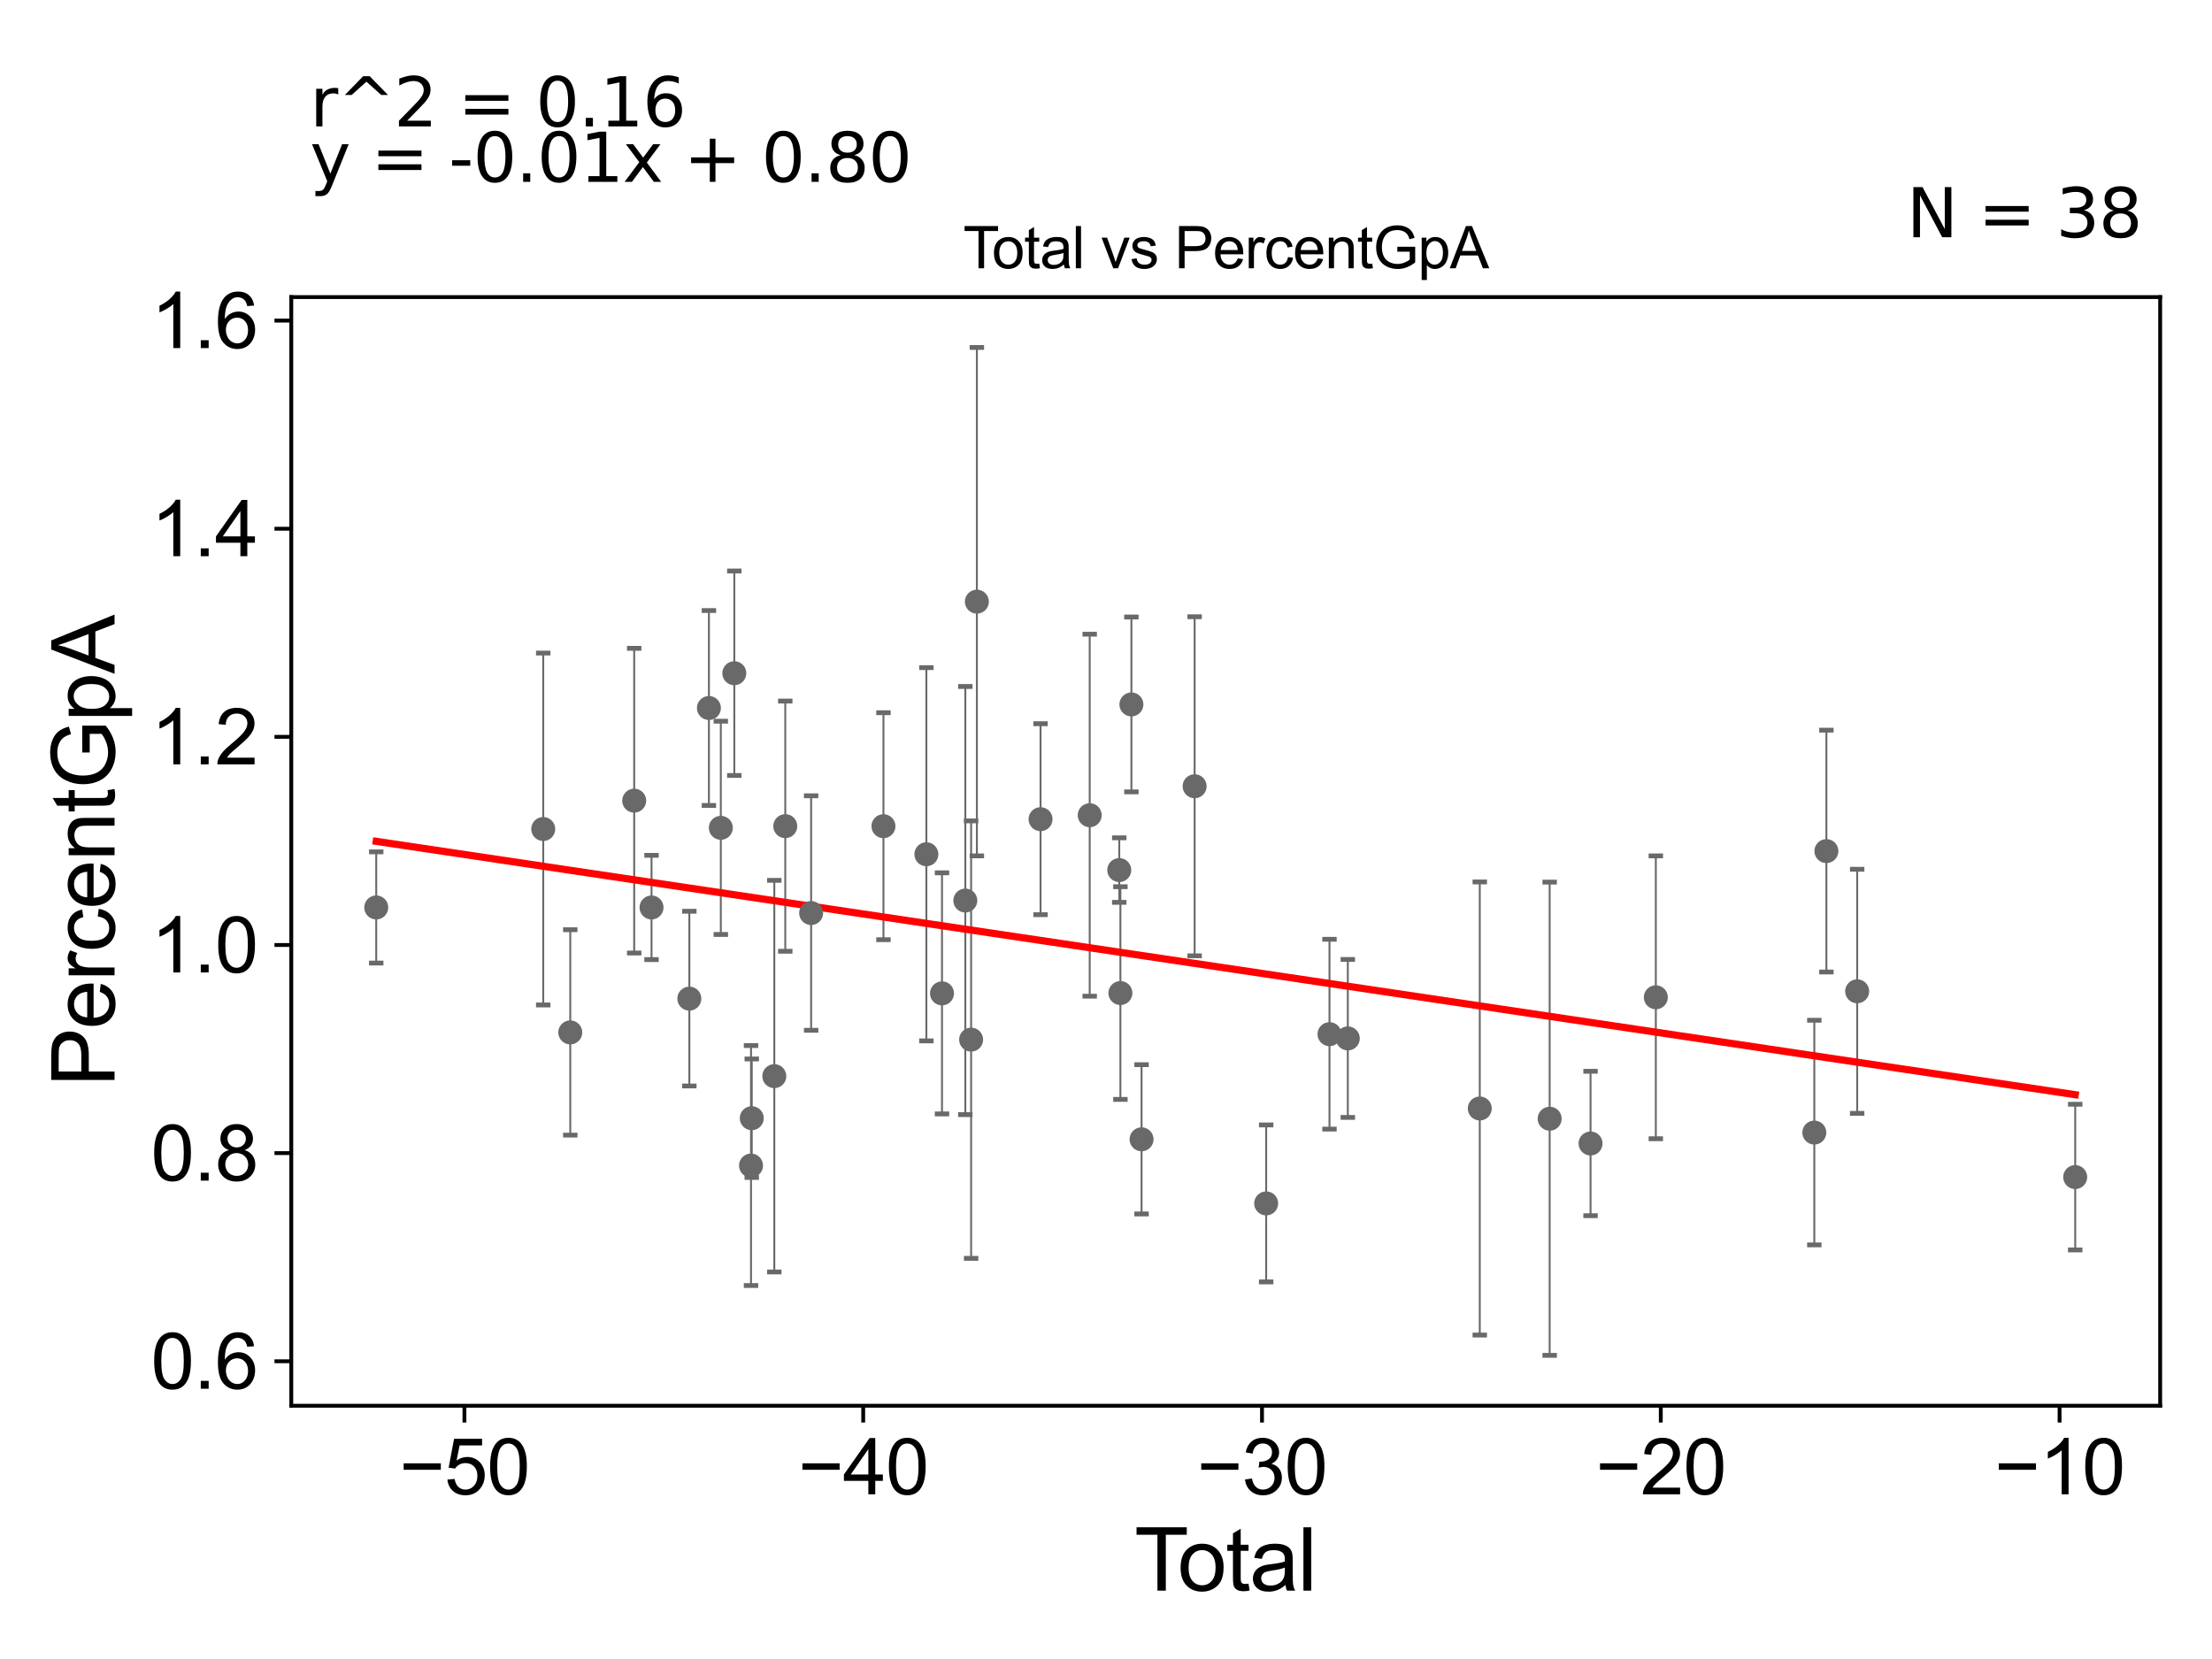 <?xml version="1.0" encoding="utf-8" standalone="no"?>
<!DOCTYPE svg PUBLIC "-//W3C//DTD SVG 1.1//EN"
  "http://www.w3.org/Graphics/SVG/1.1/DTD/svg11.dtd">
<svg xmlns:xlink="http://www.w3.org/1999/xlink" width="460.8pt" height="345.6pt" viewBox="0 0 460.8 345.6" xmlns="http://www.w3.org/2000/svg" version="1.1">
 <defs>
  <style type="text/css">*{stroke-linejoin: round; stroke-linecap: butt}</style>
 </defs>
 <g id="figure_1">
  <g id="patch_1">
   <path d="M 0 345.6 
L 460.8 345.6 
L 460.8 0 
L 0 0 
z
" style="fill: #ffffff"/>
  </g>
  <g id="axes_1">
   <g id="patch_2">
    <path d="M 60.68 292.84 
L 450 292.84 
L 450 61.886 
L 60.68 61.886 
z
" style="fill: #ffffff"/>
   </g>
   <g id="PathCollection_1">
    <defs>
     <path id="m929ece4492" d="M 0 1.118 
C 0.297 1.118 0.581 1 0.791 0.791 
C 1 0.581 1.118 0.297 1.118 0 
C 1.118 -0.297 1 -0.581 0.791 -0.791 
C 0.581 -1 0.297 -1.118 0 -1.118 
C -0.297 -1.118 -0.581 -1 -0.791 -0.791 
C -1 -0.581 -1.118 -0.297 -1.118 0 
C -1.118 0.297 -1 0.581 -0.791 0.791 
C -0.581 1 -0.297 1.118 0 1.118 
z
" style="stroke: #696969"/>
    </defs>
    <g clip-path="url(#pa917d8579d)">
     <use xlink:href="#m929ece4492" x="78.376" y="189.039" style="fill: #696969; stroke: #696969"/>
     <use xlink:href="#m929ece4492" x="227.007" y="169.824" style="fill: #696969; stroke: #696969"/>
     <use xlink:href="#m929ece4492" x="233.162" y="181.252" style="fill: #696969; stroke: #696969"/>
     <use xlink:href="#m929ece4492" x="233.402" y="206.871" style="fill: #696969; stroke: #696969"/>
     <use xlink:href="#m929ece4492" x="235.692" y="146.745" style="fill: #696969; stroke: #696969"/>
     <use xlink:href="#m929ece4492" x="237.807" y="237.338" style="fill: #696969; stroke: #696969"/>
     <use xlink:href="#m929ece4492" x="248.863" y="163.792" style="fill: #696969; stroke: #696969"/>
     <use xlink:href="#m929ece4492" x="263.766" y="250.694" style="fill: #696969; stroke: #696969"/>
     <use xlink:href="#m929ece4492" x="276.958" y="215.438" style="fill: #696969; stroke: #696969"/>
     <use xlink:href="#m929ece4492" x="280.774" y="216.322" style="fill: #696969; stroke: #696969"/>
     <use xlink:href="#m929ece4492" x="308.264" y="230.918" style="fill: #696969; stroke: #696969"/>
     <use xlink:href="#m929ece4492" x="322.824" y="233.049" style="fill: #696969; stroke: #696969"/>
     <use xlink:href="#m929ece4492" x="331.339" y="238.209" style="fill: #696969; stroke: #696969"/>
     <use xlink:href="#m929ece4492" x="344.939" y="207.755" style="fill: #696969; stroke: #696969"/>
     <use xlink:href="#m929ece4492" x="377.955" y="235.935" style="fill: #696969; stroke: #696969"/>
     <use xlink:href="#m929ece4492" x="380.471" y="177.299" style="fill: #696969; stroke: #696969"/>
     <use xlink:href="#m929ece4492" x="216.764" y="170.652" style="fill: #696969; stroke: #696969"/>
     <use xlink:href="#m929ece4492" x="203.499" y="125.337" style="fill: #696969; stroke: #696969"/>
     <use xlink:href="#m929ece4492" x="202.302" y="216.572" style="fill: #696969; stroke: #696969"/>
     <use xlink:href="#m929ece4492" x="201.092" y="187.602" style="fill: #696969; stroke: #696969"/>
     <use xlink:href="#m929ece4492" x="113.166" y="172.699" style="fill: #696969; stroke: #696969"/>
     <use xlink:href="#m929ece4492" x="118.796" y="215.07" style="fill: #696969; stroke: #696969"/>
     <use xlink:href="#m929ece4492" x="132.115" y="166.793" style="fill: #696969; stroke: #696969"/>
     <use xlink:href="#m929ece4492" x="135.725" y="189.041" style="fill: #696969; stroke: #696969"/>
     <use xlink:href="#m929ece4492" x="143.602" y="208.031" style="fill: #696969; stroke: #696969"/>
     <use xlink:href="#m929ece4492" x="147.68" y="147.488" style="fill: #696969; stroke: #696969"/>
     <use xlink:href="#m929ece4492" x="150.16" y="172.452" style="fill: #696969; stroke: #696969"/>
     <use xlink:href="#m929ece4492" x="386.883" y="206.505" style="fill: #696969; stroke: #696969"/>
     <use xlink:href="#m929ece4492" x="152.971" y="140.246" style="fill: #696969; stroke: #696969"/>
     <use xlink:href="#m929ece4492" x="156.605" y="232.942" style="fill: #696969; stroke: #696969"/>
     <use xlink:href="#m929ece4492" x="161.303" y="224.181" style="fill: #696969; stroke: #696969"/>
     <use xlink:href="#m929ece4492" x="163.587" y="172.103" style="fill: #696969; stroke: #696969"/>
     <use xlink:href="#m929ece4492" x="168.974" y="190.203" style="fill: #696969; stroke: #696969"/>
     <use xlink:href="#m929ece4492" x="184.041" y="172.112" style="fill: #696969; stroke: #696969"/>
     <use xlink:href="#m929ece4492" x="192.981" y="177.958" style="fill: #696969; stroke: #696969"/>
     <use xlink:href="#m929ece4492" x="196.236" y="206.937" style="fill: #696969; stroke: #696969"/>
     <use xlink:href="#m929ece4492" x="156.452" y="242.805" style="fill: #696969; stroke: #696969"/>
     <use xlink:href="#m929ece4492" x="432.304" y="245.209" style="fill: #696969; stroke: #696969"/>
    </g>
   </g>
   <g id="matplotlib.axis_1">
    <g id="xtick_1">
     <g id="line2d_1">
      <defs>
       <path id="m50096d77b1" d="M 0 0 
L 0 3.5 
" style="stroke: #000000; stroke-width: 0.8"/>
      </defs>
      <g>
       <use xlink:href="#m50096d77b1" x="96.748" y="292.84" style="stroke: #000000; stroke-width: 0.8"/>
      </g>
     </g>
     <g id="text_1">
      <!-- −50 -->
      <g transform="translate(83.178 311.293)scale(0.16 -0.16)">
       <defs>
        <path id="ArialMT-2212" d="M 3381 1997 
L 356 1997 
L 356 2522 
L 3381 2522 
L 3381 1997 
z
" transform="scale(0.016)"/>
        <path id="ArialMT-35" d="M 266 1200 
L 856 1250 
Q 922 819 1161 601 
Q 1400 384 1738 384 
Q 2144 384 2425 690 
Q 2706 997 2706 1503 
Q 2706 1984 2436 2262 
Q 2166 2541 1728 2541 
Q 1456 2541 1237 2417 
Q 1019 2294 894 2097 
L 366 2166 
L 809 4519 
L 3088 4519 
L 3088 3981 
L 1259 3981 
L 1013 2750 
Q 1425 3038 1878 3038 
Q 2478 3038 2890 2622 
Q 3303 2206 3303 1553 
Q 3303 931 2941 478 
Q 2500 -78 1738 -78 
Q 1113 -78 717 272 
Q 322 622 266 1200 
z
" transform="scale(0.016)"/>
        <path id="ArialMT-30" d="M 266 2259 
Q 266 3072 433 3567 
Q 600 4063 929 4331 
Q 1259 4600 1759 4600 
Q 2128 4600 2406 4451 
Q 2684 4303 2865 4023 
Q 3047 3744 3150 3342 
Q 3253 2941 3253 2259 
Q 3253 1453 3087 958 
Q 2922 463 2592 192 
Q 2263 -78 1759 -78 
Q 1097 -78 719 397 
Q 266 969 266 2259 
z
M 844 2259 
Q 844 1131 1108 757 
Q 1372 384 1759 384 
Q 2147 384 2411 759 
Q 2675 1134 2675 2259 
Q 2675 3391 2411 3762 
Q 2147 4134 1753 4134 
Q 1366 4134 1134 3806 
Q 844 3388 844 2259 
z
" transform="scale(0.016)"/>
       </defs>
       <use xlink:href="#ArialMT-2212"/>
       <use xlink:href="#ArialMT-35" x="58.398"/>
       <use xlink:href="#ArialMT-30" x="114.014"/>
      </g>
     </g>
    </g>
    <g id="xtick_2">
     <g id="line2d_2">
      <g>
       <use xlink:href="#m50096d77b1" x="179.823" y="292.84" style="stroke: #000000; stroke-width: 0.8"/>
      </g>
     </g>
     <g id="text_2">
      <!-- −40 -->
      <g transform="translate(166.253 311.293)scale(0.16 -0.16)">
       <defs>
        <path id="ArialMT-34" d="M 2069 0 
L 2069 1097 
L 81 1097 
L 81 1613 
L 2172 4581 
L 2631 4581 
L 2631 1613 
L 3250 1613 
L 3250 1097 
L 2631 1097 
L 2631 0 
L 2069 0 
z
M 2069 1613 
L 2069 3678 
L 634 1613 
L 2069 1613 
z
" transform="scale(0.016)"/>
       </defs>
       <use xlink:href="#ArialMT-2212"/>
       <use xlink:href="#ArialMT-34" x="58.398"/>
       <use xlink:href="#ArialMT-30" x="114.014"/>
      </g>
     </g>
    </g>
    <g id="xtick_3">
     <g id="line2d_3">
      <g>
       <use xlink:href="#m50096d77b1" x="262.898" y="292.84" style="stroke: #000000; stroke-width: 0.8"/>
      </g>
     </g>
     <g id="text_3">
      <!-- −30 -->
      <g transform="translate(249.328 311.293)scale(0.16 -0.16)">
       <defs>
        <path id="ArialMT-33" d="M 269 1209 
L 831 1284 
Q 928 806 1161 595 
Q 1394 384 1728 384 
Q 2125 384 2398 659 
Q 2672 934 2672 1341 
Q 2672 1728 2419 1979 
Q 2166 2231 1775 2231 
Q 1616 2231 1378 2169 
L 1441 2663 
Q 1497 2656 1531 2656 
Q 1891 2656 2178 2843 
Q 2466 3031 2466 3422 
Q 2466 3731 2256 3934 
Q 2047 4138 1716 4138 
Q 1388 4138 1169 3931 
Q 950 3725 888 3313 
L 325 3413 
Q 428 3978 793 4289 
Q 1159 4600 1703 4600 
Q 2078 4600 2393 4439 
Q 2709 4278 2876 4000 
Q 3044 3722 3044 3409 
Q 3044 3113 2884 2869 
Q 2725 2625 2413 2481 
Q 2819 2388 3044 2092 
Q 3269 1797 3269 1353 
Q 3269 753 2831 336 
Q 2394 -81 1725 -81 
Q 1122 -81 723 278 
Q 325 638 269 1209 
z
" transform="scale(0.016)"/>
       </defs>
       <use xlink:href="#ArialMT-2212"/>
       <use xlink:href="#ArialMT-33" x="58.398"/>
       <use xlink:href="#ArialMT-30" x="114.014"/>
      </g>
     </g>
    </g>
    <g id="xtick_4">
     <g id="line2d_4">
      <g>
       <use xlink:href="#m50096d77b1" x="345.973" y="292.84" style="stroke: #000000; stroke-width: 0.8"/>
      </g>
     </g>
     <g id="text_4">
      <!-- −20 -->
      <g transform="translate(332.403 311.293)scale(0.16 -0.16)">
       <defs>
        <path id="ArialMT-32" d="M 3222 541 
L 3222 0 
L 194 0 
Q 188 203 259 391 
Q 375 700 629 1000 
Q 884 1300 1366 1694 
Q 2113 2306 2375 2664 
Q 2638 3022 2638 3341 
Q 2638 3675 2398 3904 
Q 2159 4134 1775 4134 
Q 1369 4134 1125 3890 
Q 881 3647 878 3216 
L 300 3275 
Q 359 3922 746 4261 
Q 1134 4600 1788 4600 
Q 2447 4600 2831 4234 
Q 3216 3869 3216 3328 
Q 3216 3053 3103 2787 
Q 2991 2522 2730 2228 
Q 2469 1934 1863 1422 
Q 1356 997 1212 845 
Q 1069 694 975 541 
L 3222 541 
z
" transform="scale(0.016)"/>
       </defs>
       <use xlink:href="#ArialMT-2212"/>
       <use xlink:href="#ArialMT-32" x="58.398"/>
       <use xlink:href="#ArialMT-30" x="114.014"/>
      </g>
     </g>
    </g>
    <g id="xtick_5">
     <g id="line2d_5">
      <g>
       <use xlink:href="#m50096d77b1" x="429.047" y="292.84" style="stroke: #000000; stroke-width: 0.8"/>
      </g>
     </g>
     <g id="text_5">
      <!-- −10 -->
      <g transform="translate(415.477 311.293)scale(0.16 -0.16)">
       <defs>
        <path id="ArialMT-31" d="M 2384 0 
L 1822 0 
L 1822 3584 
Q 1619 3391 1289 3197 
Q 959 3003 697 2906 
L 697 3450 
Q 1169 3672 1522 3987 
Q 1875 4303 2022 4600 
L 2384 4600 
L 2384 0 
z
" transform="scale(0.016)"/>
       </defs>
       <use xlink:href="#ArialMT-2212"/>
       <use xlink:href="#ArialMT-31" x="58.398"/>
       <use xlink:href="#ArialMT-30" x="114.014"/>
      </g>
     </g>
    </g>
    <g id="text_6">
     <!-- Total -->
     <g transform="translate(236.335 331.357)scale(0.18 -0.18)">
      <defs>
       <path id="ArialMT-54" d="M 1659 0 
L 1659 4041 
L 150 4041 
L 150 4581 
L 3781 4581 
L 3781 4041 
L 2266 4041 
L 2266 0 
L 1659 0 
z
" transform="scale(0.016)"/>
       <path id="ArialMT-6f" d="M 213 1659 
Q 213 2581 725 3025 
Q 1153 3394 1769 3394 
Q 2453 3394 2887 2945 
Q 3322 2497 3322 1706 
Q 3322 1066 3130 698 
Q 2938 331 2570 128 
Q 2203 -75 1769 -75 
Q 1072 -75 642 372 
Q 213 819 213 1659 
z
M 791 1659 
Q 791 1022 1069 705 
Q 1347 388 1769 388 
Q 2188 388 2466 706 
Q 2744 1025 2744 1678 
Q 2744 2294 2464 2611 
Q 2184 2928 1769 2928 
Q 1347 2928 1069 2612 
Q 791 2297 791 1659 
z
" transform="scale(0.016)"/>
       <path id="ArialMT-74" d="M 1650 503 
L 1731 6 
Q 1494 -44 1306 -44 
Q 1000 -44 831 53 
Q 663 150 594 308 
Q 525 466 525 972 
L 525 2881 
L 113 2881 
L 113 3319 
L 525 3319 
L 525 4141 
L 1084 4478 
L 1084 3319 
L 1650 3319 
L 1650 2881 
L 1084 2881 
L 1084 941 
Q 1084 700 1114 631 
Q 1144 563 1211 522 
Q 1278 481 1403 481 
Q 1497 481 1650 503 
z
" transform="scale(0.016)"/>
       <path id="ArialMT-61" d="M 2588 409 
Q 2275 144 1986 34 
Q 1697 -75 1366 -75 
Q 819 -75 525 192 
Q 231 459 231 875 
Q 231 1119 342 1320 
Q 453 1522 633 1644 
Q 813 1766 1038 1828 
Q 1203 1872 1538 1913 
Q 2219 1994 2541 2106 
Q 2544 2222 2544 2253 
Q 2544 2597 2384 2738 
Q 2169 2928 1744 2928 
Q 1347 2928 1158 2789 
Q 969 2650 878 2297 
L 328 2372 
Q 403 2725 575 2942 
Q 747 3159 1072 3276 
Q 1397 3394 1825 3394 
Q 2250 3394 2515 3294 
Q 2781 3194 2906 3042 
Q 3031 2891 3081 2659 
Q 3109 2516 3109 2141 
L 3109 1391 
Q 3109 606 3145 398 
Q 3181 191 3288 0 
L 2700 0 
Q 2613 175 2588 409 
z
M 2541 1666 
Q 2234 1541 1622 1453 
Q 1275 1403 1131 1340 
Q 988 1278 909 1158 
Q 831 1038 831 891 
Q 831 666 1001 516 
Q 1172 366 1500 366 
Q 1825 366 2078 508 
Q 2331 650 2450 897 
Q 2541 1088 2541 1459 
L 2541 1666 
z
" transform="scale(0.016)"/>
       <path id="ArialMT-6c" d="M 409 0 
L 409 4581 
L 972 4581 
L 972 0 
L 409 0 
z
" transform="scale(0.016)"/>
      </defs>
      <use xlink:href="#ArialMT-54"/>
      <use xlink:href="#ArialMT-6f" x="49.959"/>
      <use xlink:href="#ArialMT-74" x="105.574"/>
      <use xlink:href="#ArialMT-61" x="133.357"/>
      <use xlink:href="#ArialMT-6c" x="188.973"/>
     </g>
    </g>
   </g>
   <g id="matplotlib.axis_2">
    <g id="ytick_1">
     <g id="line2d_6">
      <defs>
       <path id="m9657b089d9" d="M 0 0 
L -3.5 0 
" style="stroke: #000000; stroke-width: 0.8"/>
      </defs>
      <g>
       <use xlink:href="#m9657b089d9" x="60.68" y="283.572" style="stroke: #000000; stroke-width: 0.8"/>
      </g>
     </g>
     <g id="text_7">
      <!-- 0.6 -->
      <g transform="translate(31.44 289.298)scale(0.16 -0.16)">
       <defs>
        <path id="ArialMT-2e" d="M 581 0 
L 581 641 
L 1222 641 
L 1222 0 
L 581 0 
z
" transform="scale(0.016)"/>
        <path id="ArialMT-36" d="M 3184 3459 
L 2625 3416 
Q 2550 3747 2413 3897 
Q 2184 4138 1850 4138 
Q 1581 4138 1378 3988 
Q 1113 3794 959 3422 
Q 806 3050 800 2363 
Q 1003 2672 1297 2822 
Q 1591 2972 1913 2972 
Q 2475 2972 2870 2558 
Q 3266 2144 3266 1488 
Q 3266 1056 3080 686 
Q 2894 316 2569 119 
Q 2244 -78 1831 -78 
Q 1128 -78 684 439 
Q 241 956 241 2144 
Q 241 3472 731 4075 
Q 1159 4600 1884 4600 
Q 2425 4600 2770 4297 
Q 3116 3994 3184 3459 
z
M 888 1484 
Q 888 1194 1011 928 
Q 1134 663 1356 523 
Q 1578 384 1822 384 
Q 2178 384 2434 671 
Q 2691 959 2691 1453 
Q 2691 1928 2437 2201 
Q 2184 2475 1800 2475 
Q 1419 2475 1153 2201 
Q 888 1928 888 1484 
z
" transform="scale(0.016)"/>
       </defs>
       <use xlink:href="#ArialMT-30"/>
       <use xlink:href="#ArialMT-2e" x="55.615"/>
       <use xlink:href="#ArialMT-36" x="83.398"/>
      </g>
     </g>
    </g>
    <g id="ytick_2">
     <g id="line2d_7">
      <g>
       <use xlink:href="#m9657b089d9" x="60.68" y="240.214" style="stroke: #000000; stroke-width: 0.8"/>
      </g>
     </g>
     <g id="text_8">
      <!-- 0.8 -->
      <g transform="translate(31.44 245.941)scale(0.16 -0.16)">
       <defs>
        <path id="ArialMT-38" d="M 1131 2484 
Q 781 2613 612 2850 
Q 444 3088 444 3419 
Q 444 3919 803 4259 
Q 1163 4600 1759 4600 
Q 2359 4600 2725 4251 
Q 3091 3903 3091 3403 
Q 3091 3084 2923 2848 
Q 2756 2613 2416 2484 
Q 2838 2347 3058 2040 
Q 3278 1734 3278 1309 
Q 3278 722 2862 322 
Q 2447 -78 1769 -78 
Q 1091 -78 675 323 
Q 259 725 259 1325 
Q 259 1772 486 2073 
Q 713 2375 1131 2484 
z
M 1019 3438 
Q 1019 3113 1228 2906 
Q 1438 2700 1772 2700 
Q 2097 2700 2305 2904 
Q 2513 3109 2513 3406 
Q 2513 3716 2298 3927 
Q 2084 4138 1766 4138 
Q 1444 4138 1231 3931 
Q 1019 3725 1019 3438 
z
M 838 1322 
Q 838 1081 952 856 
Q 1066 631 1291 507 
Q 1516 384 1775 384 
Q 2178 384 2440 643 
Q 2703 903 2703 1303 
Q 2703 1709 2433 1975 
Q 2163 2241 1756 2241 
Q 1359 2241 1098 1978 
Q 838 1716 838 1322 
z
" transform="scale(0.016)"/>
       </defs>
       <use xlink:href="#ArialMT-30"/>
       <use xlink:href="#ArialMT-2e" x="55.615"/>
       <use xlink:href="#ArialMT-38" x="83.398"/>
      </g>
     </g>
    </g>
    <g id="ytick_3">
     <g id="line2d_8">
      <g>
       <use xlink:href="#m9657b089d9" x="60.68" y="196.857" style="stroke: #000000; stroke-width: 0.8"/>
      </g>
     </g>
     <g id="text_9">
      <!-- 1.0 -->
      <g transform="translate(31.44 202.583)scale(0.16 -0.16)">
       <use xlink:href="#ArialMT-31"/>
       <use xlink:href="#ArialMT-2e" x="55.615"/>
       <use xlink:href="#ArialMT-30" x="83.398"/>
      </g>
     </g>
    </g>
    <g id="ytick_4">
     <g id="line2d_9">
      <g>
       <use xlink:href="#m9657b089d9" x="60.68" y="153.499" style="stroke: #000000; stroke-width: 0.8"/>
      </g>
     </g>
     <g id="text_10">
      <!-- 1.2 -->
      <g transform="translate(31.44 159.226)scale(0.16 -0.16)">
       <use xlink:href="#ArialMT-31"/>
       <use xlink:href="#ArialMT-2e" x="55.615"/>
       <use xlink:href="#ArialMT-32" x="83.398"/>
      </g>
     </g>
    </g>
    <g id="ytick_5">
     <g id="line2d_10">
      <g>
       <use xlink:href="#m9657b089d9" x="60.68" y="110.142" style="stroke: #000000; stroke-width: 0.8"/>
      </g>
     </g>
     <g id="text_11">
      <!-- 1.4 -->
      <g transform="translate(31.44 115.868)scale(0.16 -0.16)">
       <use xlink:href="#ArialMT-31"/>
       <use xlink:href="#ArialMT-2e" x="55.615"/>
       <use xlink:href="#ArialMT-34" x="83.398"/>
      </g>
     </g>
    </g>
    <g id="ytick_6">
     <g id="line2d_11">
      <g>
       <use xlink:href="#m9657b089d9" x="60.68" y="66.784" style="stroke: #000000; stroke-width: 0.8"/>
      </g>
     </g>
     <g id="text_12">
      <!-- 1.6 -->
      <g transform="translate(31.44 72.511)scale(0.16 -0.16)">
       <use xlink:href="#ArialMT-31"/>
       <use xlink:href="#ArialMT-2e" x="55.615"/>
       <use xlink:href="#ArialMT-36" x="83.398"/>
      </g>
     </g>
    </g>
    <g id="text_13">
     <!-- PercentGpA -->
     <g transform="translate(23.863 226.386)rotate(-90)scale(0.18 -0.18)">
      <defs>
       <path id="ArialMT-50" d="M 494 0 
L 494 4581 
L 2222 4581 
Q 2678 4581 2919 4538 
Q 3256 4481 3484 4323 
Q 3713 4166 3852 3881 
Q 3991 3597 3991 3256 
Q 3991 2672 3619 2267 
Q 3247 1863 2275 1863 
L 1100 1863 
L 1100 0 
L 494 0 
z
M 1100 2403 
L 2284 2403 
Q 2872 2403 3119 2622 
Q 3366 2841 3366 3238 
Q 3366 3525 3220 3729 
Q 3075 3934 2838 4000 
Q 2684 4041 2272 4041 
L 1100 4041 
L 1100 2403 
z
" transform="scale(0.016)"/>
       <path id="ArialMT-65" d="M 2694 1069 
L 3275 997 
Q 3138 488 2766 206 
Q 2394 -75 1816 -75 
Q 1088 -75 661 373 
Q 234 822 234 1631 
Q 234 2469 665 2931 
Q 1097 3394 1784 3394 
Q 2450 3394 2872 2941 
Q 3294 2488 3294 1666 
Q 3294 1616 3291 1516 
L 816 1516 
Q 847 969 1125 678 
Q 1403 388 1819 388 
Q 2128 388 2347 550 
Q 2566 713 2694 1069 
z
M 847 1978 
L 2700 1978 
Q 2663 2397 2488 2606 
Q 2219 2931 1791 2931 
Q 1403 2931 1139 2672 
Q 875 2413 847 1978 
z
" transform="scale(0.016)"/>
       <path id="ArialMT-72" d="M 416 0 
L 416 3319 
L 922 3319 
L 922 2816 
Q 1116 3169 1280 3281 
Q 1444 3394 1641 3394 
Q 1925 3394 2219 3213 
L 2025 2691 
Q 1819 2813 1613 2813 
Q 1428 2813 1281 2702 
Q 1134 2591 1072 2394 
Q 978 2094 978 1738 
L 978 0 
L 416 0 
z
" transform="scale(0.016)"/>
       <path id="ArialMT-63" d="M 2588 1216 
L 3141 1144 
Q 3050 572 2676 248 
Q 2303 -75 1759 -75 
Q 1078 -75 664 370 
Q 250 816 250 1647 
Q 250 2184 428 2587 
Q 606 2991 970 3192 
Q 1334 3394 1763 3394 
Q 2303 3394 2647 3120 
Q 2991 2847 3088 2344 
L 2541 2259 
Q 2463 2594 2264 2762 
Q 2066 2931 1784 2931 
Q 1359 2931 1093 2626 
Q 828 2322 828 1663 
Q 828 994 1084 691 
Q 1341 388 1753 388 
Q 2084 388 2306 591 
Q 2528 794 2588 1216 
z
" transform="scale(0.016)"/>
       <path id="ArialMT-6e" d="M 422 0 
L 422 3319 
L 928 3319 
L 928 2847 
Q 1294 3394 1984 3394 
Q 2284 3394 2536 3286 
Q 2788 3178 2913 3003 
Q 3038 2828 3088 2588 
Q 3119 2431 3119 2041 
L 3119 0 
L 2556 0 
L 2556 2019 
Q 2556 2363 2490 2533 
Q 2425 2703 2258 2804 
Q 2091 2906 1866 2906 
Q 1506 2906 1245 2678 
Q 984 2450 984 1813 
L 984 0 
L 422 0 
z
" transform="scale(0.016)"/>
       <path id="ArialMT-47" d="M 2638 1797 
L 2638 2334 
L 4578 2338 
L 4578 638 
Q 4131 281 3656 101 
Q 3181 -78 2681 -78 
Q 2006 -78 1454 211 
Q 903 500 622 1047 
Q 341 1594 341 2269 
Q 341 2938 620 3517 
Q 900 4097 1425 4378 
Q 1950 4659 2634 4659 
Q 3131 4659 3532 4498 
Q 3934 4338 4162 4050 
Q 4391 3763 4509 3300 
L 3963 3150 
Q 3859 3500 3706 3700 
Q 3553 3900 3268 4020 
Q 2984 4141 2638 4141 
Q 2222 4141 1919 4014 
Q 1616 3888 1430 3681 
Q 1244 3475 1141 3228 
Q 966 2803 966 2306 
Q 966 1694 1177 1281 
Q 1388 869 1791 669 
Q 2194 469 2647 469 
Q 3041 469 3416 620 
Q 3791 772 3984 944 
L 3984 1797 
L 2638 1797 
z
" transform="scale(0.016)"/>
       <path id="ArialMT-70" d="M 422 -1272 
L 422 3319 
L 934 3319 
L 934 2888 
Q 1116 3141 1344 3267 
Q 1572 3394 1897 3394 
Q 2322 3394 2647 3175 
Q 2972 2956 3137 2557 
Q 3303 2159 3303 1684 
Q 3303 1175 3120 767 
Q 2938 359 2589 142 
Q 2241 -75 1856 -75 
Q 1575 -75 1351 44 
Q 1128 163 984 344 
L 984 -1272 
L 422 -1272 
z
M 931 1641 
Q 931 1000 1190 694 
Q 1450 388 1819 388 
Q 2194 388 2461 705 
Q 2728 1022 2728 1688 
Q 2728 2322 2467 2637 
Q 2206 2953 1844 2953 
Q 1484 2953 1207 2617 
Q 931 2281 931 1641 
z
" transform="scale(0.016)"/>
       <path id="ArialMT-41" d="M -9 0 
L 1750 4581 
L 2403 4581 
L 4278 0 
L 3588 0 
L 3053 1388 
L 1138 1388 
L 634 0 
L -9 0 
z
M 1313 1881 
L 2866 1881 
L 2388 3150 
Q 2169 3728 2063 4100 
Q 1975 3659 1816 3225 
L 1313 1881 
z
" transform="scale(0.016)"/>
      </defs>
      <use xlink:href="#ArialMT-50"/>
      <use xlink:href="#ArialMT-65" x="66.699"/>
      <use xlink:href="#ArialMT-72" x="122.314"/>
      <use xlink:href="#ArialMT-63" x="155.615"/>
      <use xlink:href="#ArialMT-65" x="205.615"/>
      <use xlink:href="#ArialMT-6e" x="261.23"/>
      <use xlink:href="#ArialMT-74" x="316.846"/>
      <use xlink:href="#ArialMT-47" x="344.629"/>
      <use xlink:href="#ArialMT-70" x="422.412"/>
      <use xlink:href="#ArialMT-41" x="478.027"/>
     </g>
    </g>
   </g>
   <g id="LineCollection_1">
    <path d="M 78.376 200.618 
L 78.376 177.459 
" clip-path="url(#pa917d8579d)" style="fill: none; stroke: #696969; stroke-width: 0.4"/>
    <path d="M 227.007 207.53 
L 227.007 132.118 
" clip-path="url(#pa917d8579d)" style="fill: none; stroke: #696969; stroke-width: 0.4"/>
    <path d="M 233.162 187.972 
L 233.162 174.531 
" clip-path="url(#pa917d8579d)" style="fill: none; stroke: #696969; stroke-width: 0.4"/>
    <path d="M 233.402 229.025 
L 233.402 184.716 
" clip-path="url(#pa917d8579d)" style="fill: none; stroke: #696969; stroke-width: 0.4"/>
    <path d="M 235.692 164.958 
L 235.692 128.532 
" clip-path="url(#pa917d8579d)" style="fill: none; stroke: #696969; stroke-width: 0.4"/>
    <path d="M 237.807 252.887 
L 237.807 221.789 
" clip-path="url(#pa917d8579d)" style="fill: none; stroke: #696969; stroke-width: 0.4"/>
    <path d="M 248.863 199.105 
L 248.863 128.478 
" clip-path="url(#pa917d8579d)" style="fill: none; stroke: #696969; stroke-width: 0.4"/>
    <path d="M 263.766 267.042 
L 263.766 234.346 
" clip-path="url(#pa917d8579d)" style="fill: none; stroke: #696969; stroke-width: 0.4"/>
    <path d="M 276.958 235.211 
L 276.958 195.665 
" clip-path="url(#pa917d8579d)" style="fill: none; stroke: #696969; stroke-width: 0.4"/>
    <path d="M 280.774 232.777 
L 280.774 199.867 
" clip-path="url(#pa917d8579d)" style="fill: none; stroke: #696969; stroke-width: 0.4"/>
    <path d="M 308.264 278.113 
L 308.264 183.723 
" clip-path="url(#pa917d8579d)" style="fill: none; stroke: #696969; stroke-width: 0.4"/>
    <path d="M 322.824 282.342 
L 322.824 183.757 
" clip-path="url(#pa917d8579d)" style="fill: none; stroke: #696969; stroke-width: 0.4"/>
    <path d="M 331.339 253.247 
L 331.339 223.17 
" clip-path="url(#pa917d8579d)" style="fill: none; stroke: #696969; stroke-width: 0.4"/>
    <path d="M 344.939 237.22 
L 344.939 178.29 
" clip-path="url(#pa917d8579d)" style="fill: none; stroke: #696969; stroke-width: 0.4"/>
    <path d="M 377.955 259.33 
L 377.955 212.539 
" clip-path="url(#pa917d8579d)" style="fill: none; stroke: #696969; stroke-width: 0.4"/>
    <path d="M 380.471 202.49 
L 380.471 152.107 
" clip-path="url(#pa917d8579d)" style="fill: none; stroke: #696969; stroke-width: 0.4"/>
    <path d="M 216.764 190.544 
L 216.764 150.76 
" clip-path="url(#pa917d8579d)" style="fill: none; stroke: #696969; stroke-width: 0.4"/>
    <path d="M 203.499 178.291 
L 203.499 72.384 
" clip-path="url(#pa917d8579d)" style="fill: none; stroke: #696969; stroke-width: 0.4"/>
    <path d="M 202.302 262.138 
L 202.302 171.005 
" clip-path="url(#pa917d8579d)" style="fill: none; stroke: #696969; stroke-width: 0.4"/>
    <path d="M 201.092 232.196 
L 201.092 143.008 
" clip-path="url(#pa917d8579d)" style="fill: none; stroke: #696969; stroke-width: 0.4"/>
    <path d="M 113.166 209.351 
L 113.166 136.047 
" clip-path="url(#pa917d8579d)" style="fill: none; stroke: #696969; stroke-width: 0.4"/>
    <path d="M 118.796 236.461 
L 118.796 193.68 
" clip-path="url(#pa917d8579d)" style="fill: none; stroke: #696969; stroke-width: 0.4"/>
    <path d="M 132.115 198.527 
L 132.115 135.059 
" clip-path="url(#pa917d8579d)" style="fill: none; stroke: #696969; stroke-width: 0.4"/>
    <path d="M 135.725 199.899 
L 135.725 178.183 
" clip-path="url(#pa917d8579d)" style="fill: none; stroke: #696969; stroke-width: 0.4"/>
    <path d="M 143.602 226.232 
L 143.602 189.83 
" clip-path="url(#pa917d8579d)" style="fill: none; stroke: #696969; stroke-width: 0.4"/>
    <path d="M 147.68 167.792 
L 147.68 127.184 
" clip-path="url(#pa917d8579d)" style="fill: none; stroke: #696969; stroke-width: 0.4"/>
    <path d="M 150.16 194.668 
L 150.16 150.236 
" clip-path="url(#pa917d8579d)" style="fill: none; stroke: #696969; stroke-width: 0.4"/>
    <path d="M 386.883 231.927 
L 386.883 181.083 
" clip-path="url(#pa917d8579d)" style="fill: none; stroke: #696969; stroke-width: 0.4"/>
    <path d="M 152.971 161.542 
L 152.971 118.95 
" clip-path="url(#pa917d8579d)" style="fill: none; stroke: #696969; stroke-width: 0.4"/>
    <path d="M 156.605 245.285 
L 156.605 220.599 
" clip-path="url(#pa917d8579d)" style="fill: none; stroke: #696969; stroke-width: 0.4"/>
    <path d="M 161.303 264.972 
L 161.303 183.391 
" clip-path="url(#pa917d8579d)" style="fill: none; stroke: #696969; stroke-width: 0.4"/>
    <path d="M 163.587 198.162 
L 163.587 146.044 
" clip-path="url(#pa917d8579d)" style="fill: none; stroke: #696969; stroke-width: 0.4"/>
    <path d="M 168.974 214.63 
L 168.974 165.777 
" clip-path="url(#pa917d8579d)" style="fill: none; stroke: #696969; stroke-width: 0.4"/>
    <path d="M 184.041 195.756 
L 184.041 148.468 
" clip-path="url(#pa917d8579d)" style="fill: none; stroke: #696969; stroke-width: 0.4"/>
    <path d="M 192.981 216.835 
L 192.981 139.081 
" clip-path="url(#pa917d8579d)" style="fill: none; stroke: #696969; stroke-width: 0.4"/>
    <path d="M 196.236 232.047 
L 196.236 181.826 
" clip-path="url(#pa917d8579d)" style="fill: none; stroke: #696969; stroke-width: 0.4"/>
    <path d="M 156.452 267.795 
L 156.452 217.814 
" clip-path="url(#pa917d8579d)" style="fill: none; stroke: #696969; stroke-width: 0.4"/>
    <path d="M 432.304 260.381 
L 432.304 230.036 
" clip-path="url(#pa917d8579d)" style="fill: none; stroke: #696969; stroke-width: 0.4"/>
   </g>
   <g id="line2d_12">
    <defs>
     <path id="meaf7aa3ef4" d="M 1.5 0 
L -1.5 -0 
" style="stroke: #696969"/>
    </defs>
    <g clip-path="url(#pa917d8579d)">
     <use xlink:href="#meaf7aa3ef4" x="78.376" y="200.618" style="fill: #696969; stroke: #696969"/>
     <use xlink:href="#meaf7aa3ef4" x="227.007" y="207.53" style="fill: #696969; stroke: #696969"/>
     <use xlink:href="#meaf7aa3ef4" x="233.162" y="187.972" style="fill: #696969; stroke: #696969"/>
     <use xlink:href="#meaf7aa3ef4" x="233.402" y="229.025" style="fill: #696969; stroke: #696969"/>
     <use xlink:href="#meaf7aa3ef4" x="235.692" y="164.958" style="fill: #696969; stroke: #696969"/>
     <use xlink:href="#meaf7aa3ef4" x="237.807" y="252.887" style="fill: #696969; stroke: #696969"/>
     <use xlink:href="#meaf7aa3ef4" x="248.863" y="199.105" style="fill: #696969; stroke: #696969"/>
     <use xlink:href="#meaf7aa3ef4" x="263.766" y="267.042" style="fill: #696969; stroke: #696969"/>
     <use xlink:href="#meaf7aa3ef4" x="276.958" y="235.211" style="fill: #696969; stroke: #696969"/>
     <use xlink:href="#meaf7aa3ef4" x="280.774" y="232.777" style="fill: #696969; stroke: #696969"/>
     <use xlink:href="#meaf7aa3ef4" x="308.264" y="278.113" style="fill: #696969; stroke: #696969"/>
     <use xlink:href="#meaf7aa3ef4" x="322.824" y="282.342" style="fill: #696969; stroke: #696969"/>
     <use xlink:href="#meaf7aa3ef4" x="331.339" y="253.247" style="fill: #696969; stroke: #696969"/>
     <use xlink:href="#meaf7aa3ef4" x="344.939" y="237.22" style="fill: #696969; stroke: #696969"/>
     <use xlink:href="#meaf7aa3ef4" x="377.955" y="259.33" style="fill: #696969; stroke: #696969"/>
     <use xlink:href="#meaf7aa3ef4" x="380.471" y="202.49" style="fill: #696969; stroke: #696969"/>
     <use xlink:href="#meaf7aa3ef4" x="216.764" y="190.544" style="fill: #696969; stroke: #696969"/>
     <use xlink:href="#meaf7aa3ef4" x="203.499" y="178.291" style="fill: #696969; stroke: #696969"/>
     <use xlink:href="#meaf7aa3ef4" x="202.302" y="262.138" style="fill: #696969; stroke: #696969"/>
     <use xlink:href="#meaf7aa3ef4" x="201.092" y="232.196" style="fill: #696969; stroke: #696969"/>
     <use xlink:href="#meaf7aa3ef4" x="113.166" y="209.351" style="fill: #696969; stroke: #696969"/>
     <use xlink:href="#meaf7aa3ef4" x="118.796" y="236.461" style="fill: #696969; stroke: #696969"/>
     <use xlink:href="#meaf7aa3ef4" x="132.115" y="198.527" style="fill: #696969; stroke: #696969"/>
     <use xlink:href="#meaf7aa3ef4" x="135.725" y="199.899" style="fill: #696969; stroke: #696969"/>
     <use xlink:href="#meaf7aa3ef4" x="143.602" y="226.232" style="fill: #696969; stroke: #696969"/>
     <use xlink:href="#meaf7aa3ef4" x="147.68" y="167.792" style="fill: #696969; stroke: #696969"/>
     <use xlink:href="#meaf7aa3ef4" x="150.16" y="194.668" style="fill: #696969; stroke: #696969"/>
     <use xlink:href="#meaf7aa3ef4" x="386.883" y="231.927" style="fill: #696969; stroke: #696969"/>
     <use xlink:href="#meaf7aa3ef4" x="152.971" y="161.542" style="fill: #696969; stroke: #696969"/>
     <use xlink:href="#meaf7aa3ef4" x="156.605" y="245.285" style="fill: #696969; stroke: #696969"/>
     <use xlink:href="#meaf7aa3ef4" x="161.303" y="264.972" style="fill: #696969; stroke: #696969"/>
     <use xlink:href="#meaf7aa3ef4" x="163.587" y="198.162" style="fill: #696969; stroke: #696969"/>
     <use xlink:href="#meaf7aa3ef4" x="168.974" y="214.63" style="fill: #696969; stroke: #696969"/>
     <use xlink:href="#meaf7aa3ef4" x="184.041" y="195.756" style="fill: #696969; stroke: #696969"/>
     <use xlink:href="#meaf7aa3ef4" x="192.981" y="216.835" style="fill: #696969; stroke: #696969"/>
     <use xlink:href="#meaf7aa3ef4" x="196.236" y="232.047" style="fill: #696969; stroke: #696969"/>
     <use xlink:href="#meaf7aa3ef4" x="156.452" y="267.795" style="fill: #696969; stroke: #696969"/>
     <use xlink:href="#meaf7aa3ef4" x="432.304" y="260.381" style="fill: #696969; stroke: #696969"/>
    </g>
   </g>
   <g id="line2d_13">
    <g clip-path="url(#pa917d8579d)">
     <use xlink:href="#meaf7aa3ef4" x="78.376" y="177.459" style="fill: #696969; stroke: #696969"/>
     <use xlink:href="#meaf7aa3ef4" x="227.007" y="132.118" style="fill: #696969; stroke: #696969"/>
     <use xlink:href="#meaf7aa3ef4" x="233.162" y="174.531" style="fill: #696969; stroke: #696969"/>
     <use xlink:href="#meaf7aa3ef4" x="233.402" y="184.716" style="fill: #696969; stroke: #696969"/>
     <use xlink:href="#meaf7aa3ef4" x="235.692" y="128.532" style="fill: #696969; stroke: #696969"/>
     <use xlink:href="#meaf7aa3ef4" x="237.807" y="221.789" style="fill: #696969; stroke: #696969"/>
     <use xlink:href="#meaf7aa3ef4" x="248.863" y="128.478" style="fill: #696969; stroke: #696969"/>
     <use xlink:href="#meaf7aa3ef4" x="263.766" y="234.346" style="fill: #696969; stroke: #696969"/>
     <use xlink:href="#meaf7aa3ef4" x="276.958" y="195.665" style="fill: #696969; stroke: #696969"/>
     <use xlink:href="#meaf7aa3ef4" x="280.774" y="199.867" style="fill: #696969; stroke: #696969"/>
     <use xlink:href="#meaf7aa3ef4" x="308.264" y="183.723" style="fill: #696969; stroke: #696969"/>
     <use xlink:href="#meaf7aa3ef4" x="322.824" y="183.757" style="fill: #696969; stroke: #696969"/>
     <use xlink:href="#meaf7aa3ef4" x="331.339" y="223.17" style="fill: #696969; stroke: #696969"/>
     <use xlink:href="#meaf7aa3ef4" x="344.939" y="178.29" style="fill: #696969; stroke: #696969"/>
     <use xlink:href="#meaf7aa3ef4" x="377.955" y="212.539" style="fill: #696969; stroke: #696969"/>
     <use xlink:href="#meaf7aa3ef4" x="380.471" y="152.107" style="fill: #696969; stroke: #696969"/>
     <use xlink:href="#meaf7aa3ef4" x="216.764" y="150.76" style="fill: #696969; stroke: #696969"/>
     <use xlink:href="#meaf7aa3ef4" x="203.499" y="72.384" style="fill: #696969; stroke: #696969"/>
     <use xlink:href="#meaf7aa3ef4" x="202.302" y="171.005" style="fill: #696969; stroke: #696969"/>
     <use xlink:href="#meaf7aa3ef4" x="201.092" y="143.008" style="fill: #696969; stroke: #696969"/>
     <use xlink:href="#meaf7aa3ef4" x="113.166" y="136.047" style="fill: #696969; stroke: #696969"/>
     <use xlink:href="#meaf7aa3ef4" x="118.796" y="193.68" style="fill: #696969; stroke: #696969"/>
     <use xlink:href="#meaf7aa3ef4" x="132.115" y="135.059" style="fill: #696969; stroke: #696969"/>
     <use xlink:href="#meaf7aa3ef4" x="135.725" y="178.183" style="fill: #696969; stroke: #696969"/>
     <use xlink:href="#meaf7aa3ef4" x="143.602" y="189.83" style="fill: #696969; stroke: #696969"/>
     <use xlink:href="#meaf7aa3ef4" x="147.68" y="127.184" style="fill: #696969; stroke: #696969"/>
     <use xlink:href="#meaf7aa3ef4" x="150.16" y="150.236" style="fill: #696969; stroke: #696969"/>
     <use xlink:href="#meaf7aa3ef4" x="386.883" y="181.083" style="fill: #696969; stroke: #696969"/>
     <use xlink:href="#meaf7aa3ef4" x="152.971" y="118.95" style="fill: #696969; stroke: #696969"/>
     <use xlink:href="#meaf7aa3ef4" x="156.605" y="220.599" style="fill: #696969; stroke: #696969"/>
     <use xlink:href="#meaf7aa3ef4" x="161.303" y="183.391" style="fill: #696969; stroke: #696969"/>
     <use xlink:href="#meaf7aa3ef4" x="163.587" y="146.044" style="fill: #696969; stroke: #696969"/>
     <use xlink:href="#meaf7aa3ef4" x="168.974" y="165.777" style="fill: #696969; stroke: #696969"/>
     <use xlink:href="#meaf7aa3ef4" x="184.041" y="148.468" style="fill: #696969; stroke: #696969"/>
     <use xlink:href="#meaf7aa3ef4" x="192.981" y="139.081" style="fill: #696969; stroke: #696969"/>
     <use xlink:href="#meaf7aa3ef4" x="196.236" y="181.826" style="fill: #696969; stroke: #696969"/>
     <use xlink:href="#meaf7aa3ef4" x="156.452" y="217.814" style="fill: #696969; stroke: #696969"/>
     <use xlink:href="#meaf7aa3ef4" x="432.304" y="230.036" style="fill: #696969; stroke: #696969"/>
    </g>
   </g>
   <g id="line2d_14">
    <path d="M 78.376 175.268 
L 227.007 197.432 
L 233.162 198.35 
L 233.402 198.386 
L 235.692 198.727 
L 237.807 199.043 
L 248.863 200.691 
L 263.766 202.914 
L 276.958 204.881 
L 280.774 205.45 
L 308.264 209.549 
L 322.824 211.72 
L 331.339 212.99 
L 344.939 215.018 
L 377.955 219.942 
L 380.471 220.317 
L 216.764 195.905 
L 203.499 193.927 
L 202.302 193.748 
L 201.092 193.568 
L 113.166 180.456 
L 118.796 181.295 
L 132.115 183.282 
L 135.725 183.82 
L 143.602 184.995 
L 147.68 185.603 
L 150.16 185.973 
L 386.883 221.273 
L 152.971 186.392 
L 156.605 186.934 
L 161.303 187.634 
L 163.587 187.975 
L 168.974 188.778 
L 184.041 191.025 
L 192.981 192.358 
L 196.236 192.843 
L 156.452 186.911 
L 432.304 228.046 
" clip-path="url(#pa917d8579d)" style="fill: none; stroke: #ff0000; stroke-width: 1.5; stroke-linecap: square"/>
   </g>
   <g id="line2d_15">
    <defs>
     <path id="m2b80e6f6ae" d="M 0 2 
C 0.53 2 1.039 1.789 1.414 1.414 
C 1.789 1.039 2 0.53 2 0 
C 2 -0.53 1.789 -1.039 1.414 -1.414 
C 1.039 -1.789 0.53 -2 0 -2 
C -0.53 -2 -1.039 -1.789 -1.414 -1.414 
C -1.789 -1.039 -2 -0.53 -2 0 
C -2 0.53 -1.789 1.039 -1.414 1.414 
C -1.039 1.789 -0.53 2 0 2 
z
" style="stroke: #696969"/>
    </defs>
    <g clip-path="url(#pa917d8579d)">
     <use xlink:href="#m2b80e6f6ae" x="78.376" y="189.039" style="fill: #696969; stroke: #696969"/>
     <use xlink:href="#m2b80e6f6ae" x="227.007" y="169.824" style="fill: #696969; stroke: #696969"/>
     <use xlink:href="#m2b80e6f6ae" x="233.162" y="181.252" style="fill: #696969; stroke: #696969"/>
     <use xlink:href="#m2b80e6f6ae" x="233.402" y="206.871" style="fill: #696969; stroke: #696969"/>
     <use xlink:href="#m2b80e6f6ae" x="235.692" y="146.745" style="fill: #696969; stroke: #696969"/>
     <use xlink:href="#m2b80e6f6ae" x="237.807" y="237.338" style="fill: #696969; stroke: #696969"/>
     <use xlink:href="#m2b80e6f6ae" x="248.863" y="163.792" style="fill: #696969; stroke: #696969"/>
     <use xlink:href="#m2b80e6f6ae" x="263.766" y="250.694" style="fill: #696969; stroke: #696969"/>
     <use xlink:href="#m2b80e6f6ae" x="276.958" y="215.438" style="fill: #696969; stroke: #696969"/>
     <use xlink:href="#m2b80e6f6ae" x="280.774" y="216.322" style="fill: #696969; stroke: #696969"/>
     <use xlink:href="#m2b80e6f6ae" x="308.264" y="230.918" style="fill: #696969; stroke: #696969"/>
     <use xlink:href="#m2b80e6f6ae" x="322.824" y="233.049" style="fill: #696969; stroke: #696969"/>
     <use xlink:href="#m2b80e6f6ae" x="331.339" y="238.209" style="fill: #696969; stroke: #696969"/>
     <use xlink:href="#m2b80e6f6ae" x="344.939" y="207.755" style="fill: #696969; stroke: #696969"/>
     <use xlink:href="#m2b80e6f6ae" x="377.955" y="235.935" style="fill: #696969; stroke: #696969"/>
     <use xlink:href="#m2b80e6f6ae" x="380.471" y="177.299" style="fill: #696969; stroke: #696969"/>
     <use xlink:href="#m2b80e6f6ae" x="216.764" y="170.652" style="fill: #696969; stroke: #696969"/>
     <use xlink:href="#m2b80e6f6ae" x="203.499" y="125.337" style="fill: #696969; stroke: #696969"/>
     <use xlink:href="#m2b80e6f6ae" x="202.302" y="216.572" style="fill: #696969; stroke: #696969"/>
     <use xlink:href="#m2b80e6f6ae" x="201.092" y="187.602" style="fill: #696969; stroke: #696969"/>
     <use xlink:href="#m2b80e6f6ae" x="113.166" y="172.699" style="fill: #696969; stroke: #696969"/>
     <use xlink:href="#m2b80e6f6ae" x="118.796" y="215.07" style="fill: #696969; stroke: #696969"/>
     <use xlink:href="#m2b80e6f6ae" x="132.115" y="166.793" style="fill: #696969; stroke: #696969"/>
     <use xlink:href="#m2b80e6f6ae" x="135.725" y="189.041" style="fill: #696969; stroke: #696969"/>
     <use xlink:href="#m2b80e6f6ae" x="143.602" y="208.031" style="fill: #696969; stroke: #696969"/>
     <use xlink:href="#m2b80e6f6ae" x="147.68" y="147.488" style="fill: #696969; stroke: #696969"/>
     <use xlink:href="#m2b80e6f6ae" x="150.16" y="172.452" style="fill: #696969; stroke: #696969"/>
     <use xlink:href="#m2b80e6f6ae" x="386.883" y="206.505" style="fill: #696969; stroke: #696969"/>
     <use xlink:href="#m2b80e6f6ae" x="152.971" y="140.246" style="fill: #696969; stroke: #696969"/>
     <use xlink:href="#m2b80e6f6ae" x="156.605" y="232.942" style="fill: #696969; stroke: #696969"/>
     <use xlink:href="#m2b80e6f6ae" x="161.303" y="224.181" style="fill: #696969; stroke: #696969"/>
     <use xlink:href="#m2b80e6f6ae" x="163.587" y="172.103" style="fill: #696969; stroke: #696969"/>
     <use xlink:href="#m2b80e6f6ae" x="168.974" y="190.203" style="fill: #696969; stroke: #696969"/>
     <use xlink:href="#m2b80e6f6ae" x="184.041" y="172.112" style="fill: #696969; stroke: #696969"/>
     <use xlink:href="#m2b80e6f6ae" x="192.981" y="177.958" style="fill: #696969; stroke: #696969"/>
     <use xlink:href="#m2b80e6f6ae" x="196.236" y="206.937" style="fill: #696969; stroke: #696969"/>
     <use xlink:href="#m2b80e6f6ae" x="156.452" y="242.805" style="fill: #696969; stroke: #696969"/>
     <use xlink:href="#m2b80e6f6ae" x="432.304" y="245.209" style="fill: #696969; stroke: #696969"/>
    </g>
   </g>
   <g id="patch_3">
    <path d="M 60.68 292.84 
L 60.68 61.886 
" style="fill: none; stroke: #000000; stroke-width: 0.8; stroke-linejoin: miter; stroke-linecap: square"/>
   </g>
   <g id="patch_4">
    <path d="M 450 292.84 
L 450 61.886 
" style="fill: none; stroke: #000000; stroke-width: 0.8; stroke-linejoin: miter; stroke-linecap: square"/>
   </g>
   <g id="patch_5">
    <path d="M 60.68 292.84 
L 450 292.84 
" style="fill: none; stroke: #000000; stroke-width: 0.8; stroke-linejoin: miter; stroke-linecap: square"/>
   </g>
   <g id="patch_6">
    <path d="M 60.68 61.886 
L 450 61.886 
" style="fill: none; stroke: #000000; stroke-width: 0.8; stroke-linejoin: miter; stroke-linecap: square"/>
   </g>
   <g id="text_14">
    <!-- N = 38 -->
    <g transform="translate(397.188 49.428)scale(0.14 -0.14)">
     <defs>
      <path id="DejaVuSans-4e" d="M 628 4666 
L 1478 4666 
L 3547 763 
L 3547 4666 
L 4159 4666 
L 4159 0 
L 3309 0 
L 1241 3903 
L 1241 0 
L 628 0 
L 628 4666 
z
" transform="scale(0.016)"/>
      <path id="DejaVuSans-20" transform="scale(0.016)"/>
      <path id="DejaVuSans-3d" d="M 678 2906 
L 4684 2906 
L 4684 2381 
L 678 2381 
L 678 2906 
z
M 678 1631 
L 4684 1631 
L 4684 1100 
L 678 1100 
L 678 1631 
z
" transform="scale(0.016)"/>
      <path id="DejaVuSans-33" d="M 2597 2516 
Q 3050 2419 3304 2112 
Q 3559 1806 3559 1356 
Q 3559 666 3084 287 
Q 2609 -91 1734 -91 
Q 1441 -91 1130 -33 
Q 819 25 488 141 
L 488 750 
Q 750 597 1062 519 
Q 1375 441 1716 441 
Q 2309 441 2620 675 
Q 2931 909 2931 1356 
Q 2931 1769 2642 2001 
Q 2353 2234 1838 2234 
L 1294 2234 
L 1294 2753 
L 1863 2753 
Q 2328 2753 2575 2939 
Q 2822 3125 2822 3475 
Q 2822 3834 2567 4026 
Q 2313 4219 1838 4219 
Q 1578 4219 1281 4162 
Q 984 4106 628 3988 
L 628 4550 
Q 988 4650 1302 4700 
Q 1616 4750 1894 4750 
Q 2613 4750 3031 4423 
Q 3450 4097 3450 3541 
Q 3450 3153 3228 2886 
Q 3006 2619 2597 2516 
z
" transform="scale(0.016)"/>
      <path id="DejaVuSans-38" d="M 2034 2216 
Q 1584 2216 1326 1975 
Q 1069 1734 1069 1313 
Q 1069 891 1326 650 
Q 1584 409 2034 409 
Q 2484 409 2743 651 
Q 3003 894 3003 1313 
Q 3003 1734 2745 1975 
Q 2488 2216 2034 2216 
z
M 1403 2484 
Q 997 2584 770 2862 
Q 544 3141 544 3541 
Q 544 4100 942 4425 
Q 1341 4750 2034 4750 
Q 2731 4750 3128 4425 
Q 3525 4100 3525 3541 
Q 3525 3141 3298 2862 
Q 3072 2584 2669 2484 
Q 3125 2378 3379 2068 
Q 3634 1759 3634 1313 
Q 3634 634 3220 271 
Q 2806 -91 2034 -91 
Q 1263 -91 848 271 
Q 434 634 434 1313 
Q 434 1759 690 2068 
Q 947 2378 1403 2484 
z
M 1172 3481 
Q 1172 3119 1398 2916 
Q 1625 2713 2034 2713 
Q 2441 2713 2670 2916 
Q 2900 3119 2900 3481 
Q 2900 3844 2670 4047 
Q 2441 4250 2034 4250 
Q 1625 4250 1398 4047 
Q 1172 3844 1172 3481 
z
" transform="scale(0.016)"/>
     </defs>
     <use xlink:href="#DejaVuSans-4e"/>
     <use xlink:href="#DejaVuSans-20" x="74.805"/>
     <use xlink:href="#DejaVuSans-3d" x="106.592"/>
     <use xlink:href="#DejaVuSans-20" x="190.381"/>
     <use xlink:href="#DejaVuSans-33" x="222.168"/>
     <use xlink:href="#DejaVuSans-38" x="285.791"/>
    </g>
   </g>
   <g id="text_15">
    <!-- r^2 = 0.16 -->
    <g transform="translate(64.573 26.333)scale(0.14 -0.14)">
     <defs>
      <path id="DejaVuSans-72" d="M 2631 2963 
Q 2534 3019 2420 3045 
Q 2306 3072 2169 3072 
Q 1681 3072 1420 2755 
Q 1159 2438 1159 1844 
L 1159 0 
L 581 0 
L 581 3500 
L 1159 3500 
L 1159 2956 
Q 1341 3275 1631 3429 
Q 1922 3584 2338 3584 
Q 2397 3584 2469 3576 
Q 2541 3569 2628 3553 
L 2631 2963 
z
" transform="scale(0.016)"/>
      <path id="DejaVuSans-5e" d="M 2988 4666 
L 4684 2925 
L 4056 2925 
L 2681 4159 
L 1306 2925 
L 678 2925 
L 2375 4666 
L 2988 4666 
z
" transform="scale(0.016)"/>
      <path id="DejaVuSans-32" d="M 1228 531 
L 3431 531 
L 3431 0 
L 469 0 
L 469 531 
Q 828 903 1448 1529 
Q 2069 2156 2228 2338 
Q 2531 2678 2651 2914 
Q 2772 3150 2772 3378 
Q 2772 3750 2511 3984 
Q 2250 4219 1831 4219 
Q 1534 4219 1204 4116 
Q 875 4013 500 3803 
L 500 4441 
Q 881 4594 1212 4672 
Q 1544 4750 1819 4750 
Q 2544 4750 2975 4387 
Q 3406 4025 3406 3419 
Q 3406 3131 3298 2873 
Q 3191 2616 2906 2266 
Q 2828 2175 2409 1742 
Q 1991 1309 1228 531 
z
" transform="scale(0.016)"/>
      <path id="DejaVuSans-30" d="M 2034 4250 
Q 1547 4250 1301 3770 
Q 1056 3291 1056 2328 
Q 1056 1369 1301 889 
Q 1547 409 2034 409 
Q 2525 409 2770 889 
Q 3016 1369 3016 2328 
Q 3016 3291 2770 3770 
Q 2525 4250 2034 4250 
z
M 2034 4750 
Q 2819 4750 3233 4129 
Q 3647 3509 3647 2328 
Q 3647 1150 3233 529 
Q 2819 -91 2034 -91 
Q 1250 -91 836 529 
Q 422 1150 422 2328 
Q 422 3509 836 4129 
Q 1250 4750 2034 4750 
z
" transform="scale(0.016)"/>
      <path id="DejaVuSans-2e" d="M 684 794 
L 1344 794 
L 1344 0 
L 684 0 
L 684 794 
z
" transform="scale(0.016)"/>
      <path id="DejaVuSans-31" d="M 794 531 
L 1825 531 
L 1825 4091 
L 703 3866 
L 703 4441 
L 1819 4666 
L 2450 4666 
L 2450 531 
L 3481 531 
L 3481 0 
L 794 0 
L 794 531 
z
" transform="scale(0.016)"/>
      <path id="DejaVuSans-36" d="M 2113 2584 
Q 1688 2584 1439 2293 
Q 1191 2003 1191 1497 
Q 1191 994 1439 701 
Q 1688 409 2113 409 
Q 2538 409 2786 701 
Q 3034 994 3034 1497 
Q 3034 2003 2786 2293 
Q 2538 2584 2113 2584 
z
M 3366 4563 
L 3366 3988 
Q 3128 4100 2886 4159 
Q 2644 4219 2406 4219 
Q 1781 4219 1451 3797 
Q 1122 3375 1075 2522 
Q 1259 2794 1537 2939 
Q 1816 3084 2150 3084 
Q 2853 3084 3261 2657 
Q 3669 2231 3669 1497 
Q 3669 778 3244 343 
Q 2819 -91 2113 -91 
Q 1303 -91 875 529 
Q 447 1150 447 2328 
Q 447 3434 972 4092 
Q 1497 4750 2381 4750 
Q 2619 4750 2861 4703 
Q 3103 4656 3366 4563 
z
" transform="scale(0.016)"/>
     </defs>
     <use xlink:href="#DejaVuSans-72"/>
     <use xlink:href="#DejaVuSans-5e" x="41.113"/>
     <use xlink:href="#DejaVuSans-32" x="124.902"/>
     <use xlink:href="#DejaVuSans-20" x="188.525"/>
     <use xlink:href="#DejaVuSans-3d" x="220.312"/>
     <use xlink:href="#DejaVuSans-20" x="304.102"/>
     <use xlink:href="#DejaVuSans-30" x="335.889"/>
     <use xlink:href="#DejaVuSans-2e" x="399.512"/>
     <use xlink:href="#DejaVuSans-31" x="431.299"/>
     <use xlink:href="#DejaVuSans-36" x="494.922"/>
    </g>
   </g>
   <g id="text_16">
    <!-- y = -0.01x + 0.80 -->
    <g transform="translate(64.573 37.88)scale(0.14 -0.14)">
     <defs>
      <path id="DejaVuSans-79" d="M 2059 -325 
Q 1816 -950 1584 -1140 
Q 1353 -1331 966 -1331 
L 506 -1331 
L 506 -850 
L 844 -850 
Q 1081 -850 1212 -737 
Q 1344 -625 1503 -206 
L 1606 56 
L 191 3500 
L 800 3500 
L 1894 763 
L 2988 3500 
L 3597 3500 
L 2059 -325 
z
" transform="scale(0.016)"/>
      <path id="DejaVuSans-2d" d="M 313 2009 
L 1997 2009 
L 1997 1497 
L 313 1497 
L 313 2009 
z
" transform="scale(0.016)"/>
      <path id="DejaVuSans-78" d="M 3513 3500 
L 2247 1797 
L 3578 0 
L 2900 0 
L 1881 1375 
L 863 0 
L 184 0 
L 1544 1831 
L 300 3500 
L 978 3500 
L 1906 2253 
L 2834 3500 
L 3513 3500 
z
" transform="scale(0.016)"/>
      <path id="DejaVuSans-2b" d="M 2944 4013 
L 2944 2272 
L 4684 2272 
L 4684 1741 
L 2944 1741 
L 2944 0 
L 2419 0 
L 2419 1741 
L 678 1741 
L 678 2272 
L 2419 2272 
L 2419 4013 
L 2944 4013 
z
" transform="scale(0.016)"/>
     </defs>
     <use xlink:href="#DejaVuSans-79"/>
     <use xlink:href="#DejaVuSans-20" x="59.18"/>
     <use xlink:href="#DejaVuSans-3d" x="90.967"/>
     <use xlink:href="#DejaVuSans-20" x="174.756"/>
     <use xlink:href="#DejaVuSans-2d" x="206.543"/>
     <use xlink:href="#DejaVuSans-30" x="242.627"/>
     <use xlink:href="#DejaVuSans-2e" x="306.25"/>
     <use xlink:href="#DejaVuSans-30" x="338.037"/>
     <use xlink:href="#DejaVuSans-31" x="401.66"/>
     <use xlink:href="#DejaVuSans-78" x="465.283"/>
     <use xlink:href="#DejaVuSans-20" x="524.463"/>
     <use xlink:href="#DejaVuSans-2b" x="556.25"/>
     <use xlink:href="#DejaVuSans-20" x="640.039"/>
     <use xlink:href="#DejaVuSans-30" x="671.826"/>
     <use xlink:href="#DejaVuSans-2e" x="735.449"/>
     <use xlink:href="#DejaVuSans-38" x="767.236"/>
     <use xlink:href="#DejaVuSans-30" x="830.859"/>
    </g>
   </g>
   <g id="text_17">
    <!-- Total vs PercentGpA -->
    <g transform="translate(200.654 55.886)scale(0.12 -0.12)">
     <defs>
      <path id="ArialMT-20" transform="scale(0.016)"/>
      <path id="ArialMT-76" d="M 1344 0 
L 81 3319 
L 675 3319 
L 1388 1331 
Q 1503 1009 1600 663 
Q 1675 925 1809 1294 
L 2547 3319 
L 3125 3319 
L 1869 0 
L 1344 0 
z
" transform="scale(0.016)"/>
      <path id="ArialMT-73" d="M 197 991 
L 753 1078 
Q 800 744 1014 566 
Q 1228 388 1613 388 
Q 2000 388 2187 545 
Q 2375 703 2375 916 
Q 2375 1106 2209 1216 
Q 2094 1291 1634 1406 
Q 1016 1563 777 1677 
Q 538 1791 414 1992 
Q 291 2194 291 2438 
Q 291 2659 392 2848 
Q 494 3038 669 3163 
Q 800 3259 1026 3326 
Q 1253 3394 1513 3394 
Q 1903 3394 2198 3281 
Q 2494 3169 2634 2976 
Q 2775 2784 2828 2463 
L 2278 2388 
Q 2241 2644 2061 2787 
Q 1881 2931 1553 2931 
Q 1166 2931 1000 2803 
Q 834 2675 834 2503 
Q 834 2394 903 2306 
Q 972 2216 1119 2156 
Q 1203 2125 1616 2013 
Q 2213 1853 2448 1751 
Q 2684 1650 2818 1456 
Q 2953 1263 2953 975 
Q 2953 694 2789 445 
Q 2625 197 2315 61 
Q 2006 -75 1616 -75 
Q 969 -75 630 194 
Q 291 463 197 991 
z
" transform="scale(0.016)"/>
     </defs>
     <use xlink:href="#ArialMT-54"/>
     <use xlink:href="#ArialMT-6f" x="49.959"/>
     <use xlink:href="#ArialMT-74" x="105.574"/>
     <use xlink:href="#ArialMT-61" x="133.357"/>
     <use xlink:href="#ArialMT-6c" x="188.973"/>
     <use xlink:href="#ArialMT-20" x="211.189"/>
     <use xlink:href="#ArialMT-76" x="238.973"/>
     <use xlink:href="#ArialMT-73" x="288.973"/>
     <use xlink:href="#ArialMT-20" x="338.973"/>
     <use xlink:href="#ArialMT-50" x="366.756"/>
     <use xlink:href="#ArialMT-65" x="433.455"/>
     <use xlink:href="#ArialMT-72" x="489.07"/>
     <use xlink:href="#ArialMT-63" x="522.371"/>
     <use xlink:href="#ArialMT-65" x="572.371"/>
     <use xlink:href="#ArialMT-6e" x="627.986"/>
     <use xlink:href="#ArialMT-74" x="683.602"/>
     <use xlink:href="#ArialMT-47" x="711.385"/>
     <use xlink:href="#ArialMT-70" x="789.168"/>
     <use xlink:href="#ArialMT-41" x="844.783"/>
    </g>
   </g>
  </g>
 </g>
 <defs>
  <clipPath id="pa917d8579d">
   <rect x="60.68" y="61.886" width="389.32" height="230.954"/>
  </clipPath>
 </defs>
</svg>
